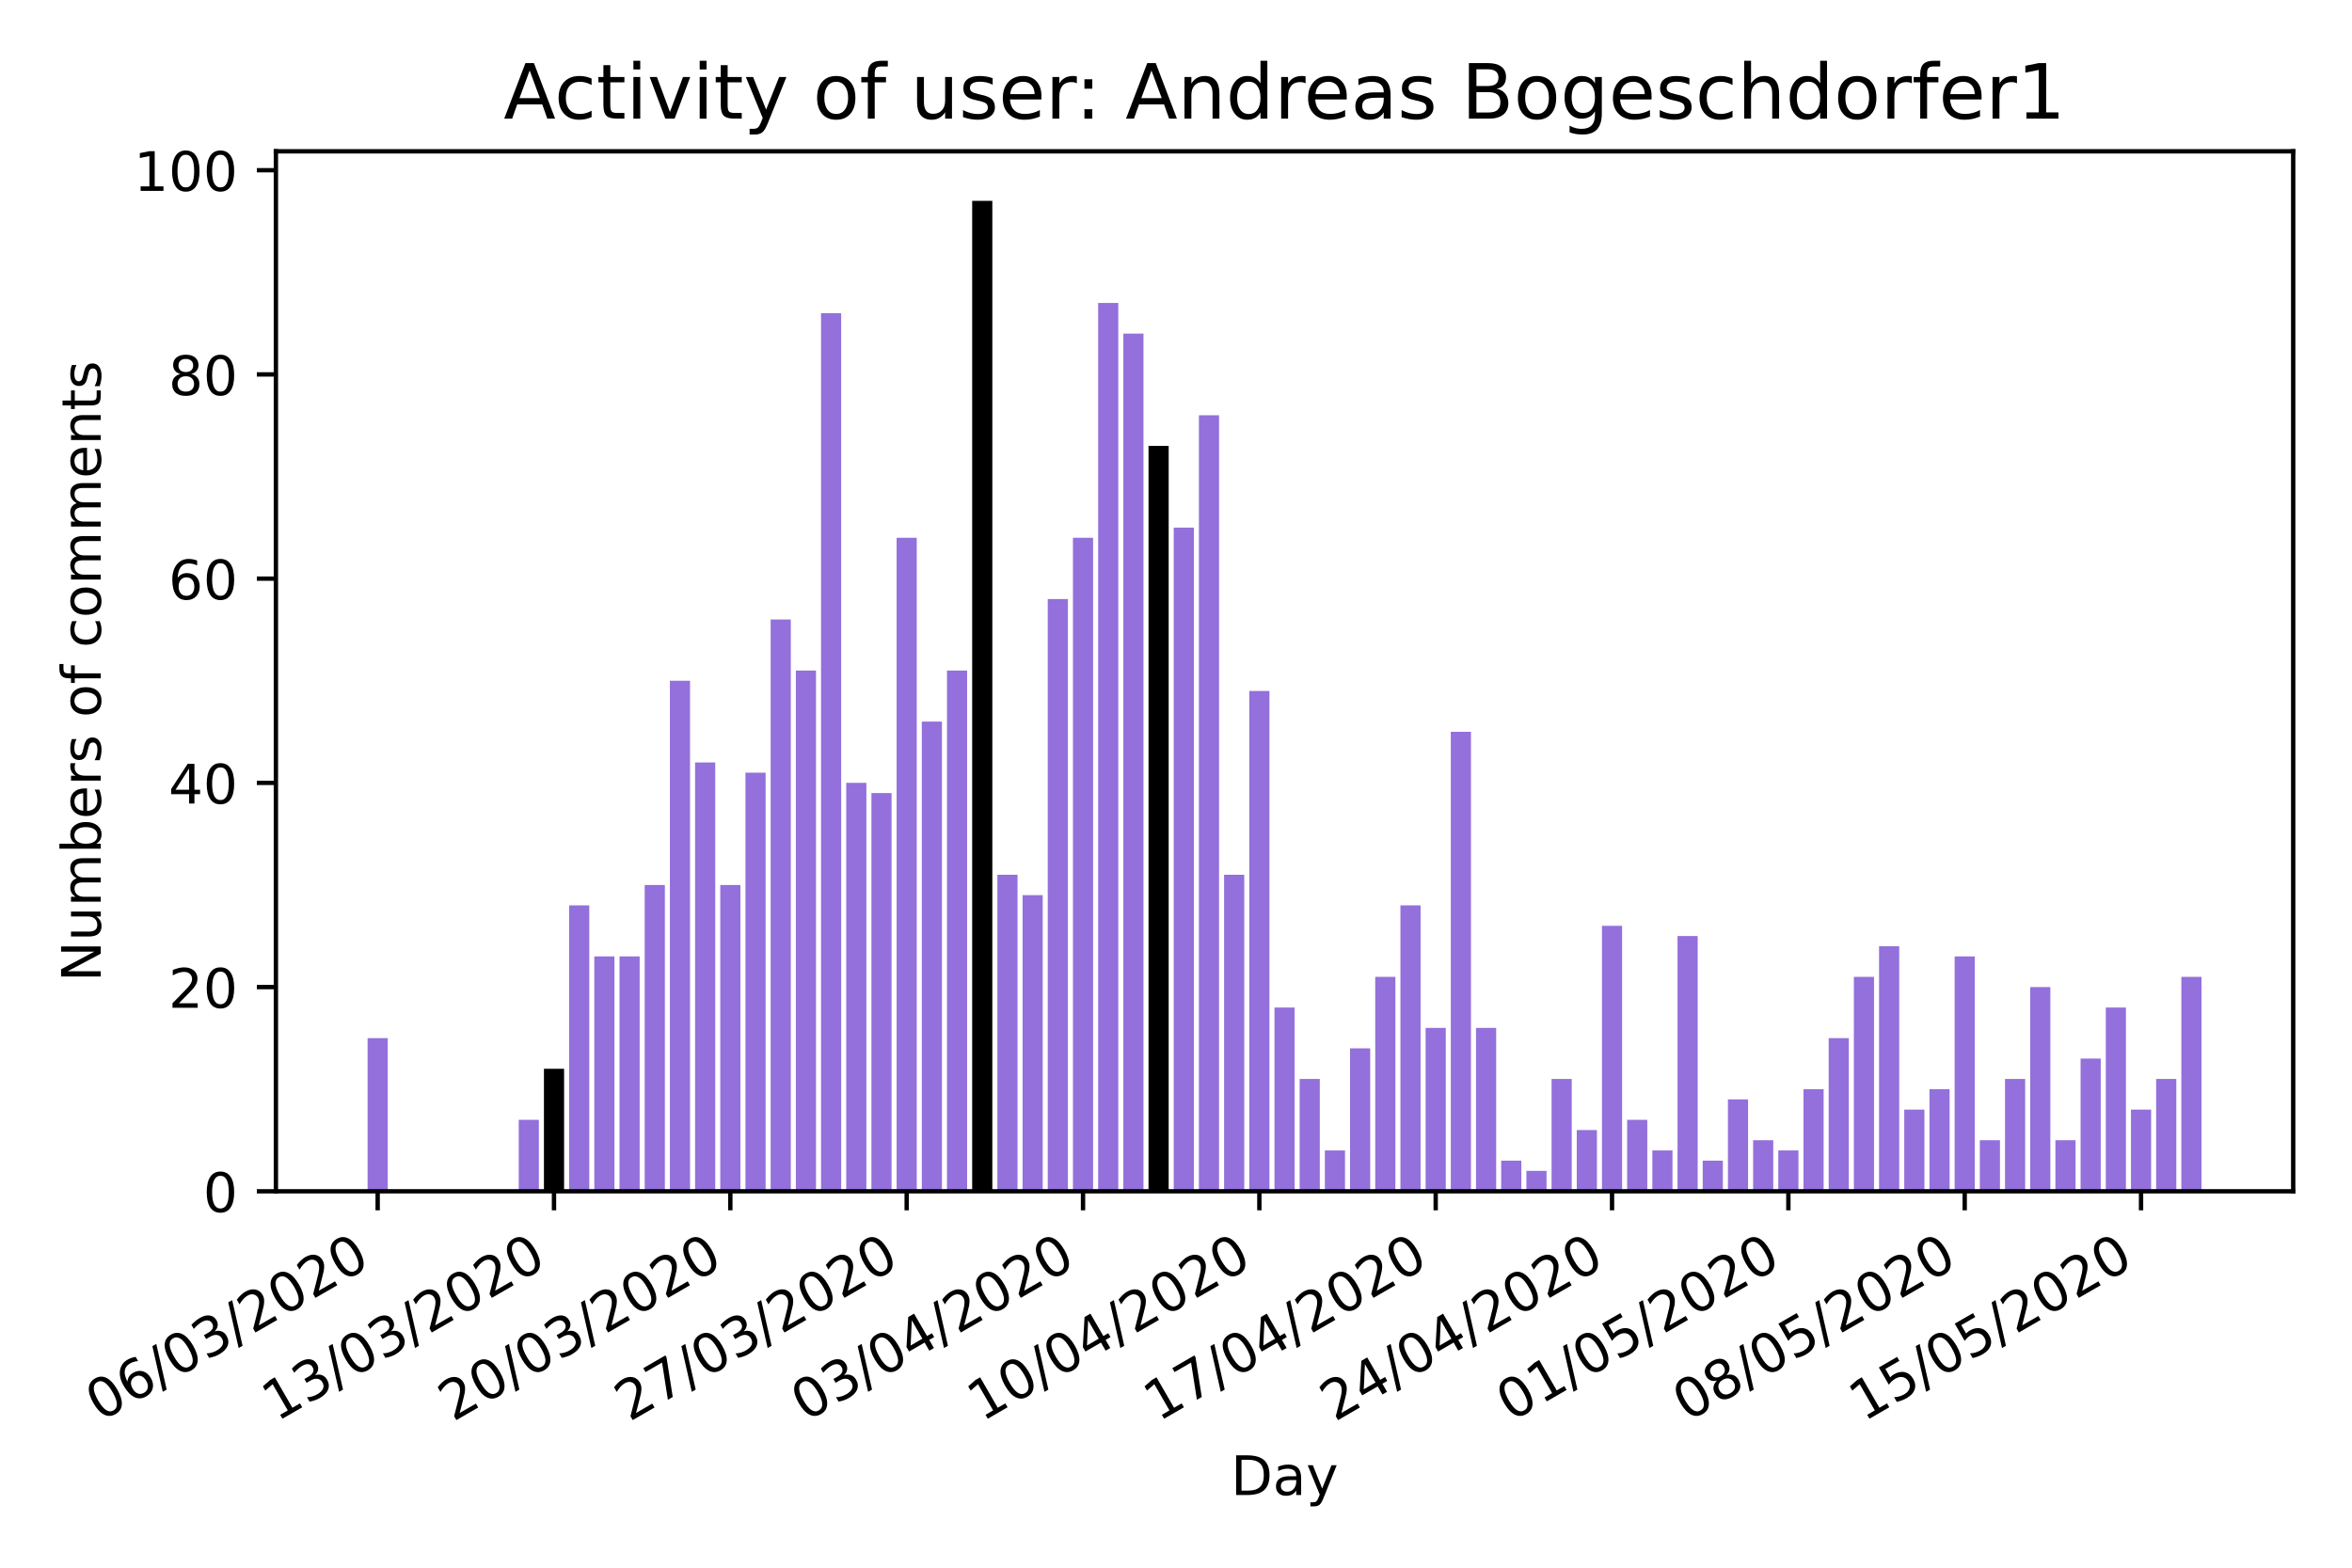 <?xml version="1.0" encoding="utf-8" standalone="no"?>
<!DOCTYPE svg PUBLIC "-//W3C//DTD SVG 1.1//EN"
  "http://www.w3.org/Graphics/SVG/1.1/DTD/svg11.dtd">
<!-- Created with matplotlib (https://matplotlib.org/) -->
<svg height="288pt" version="1.1" viewBox="0 0 432 288" width="432pt" xmlns="http://www.w3.org/2000/svg" xmlns:xlink="http://www.w3.org/1999/xlink">
 <defs>
  <style type="text/css">
*{stroke-linecap:butt;stroke-linejoin:round;}
  </style>
 </defs>
 <g id="figure_1">
  <g id="patch_1">
   <path d="M 0 288 
L 432 288 
L 432 0 
L 0 0 
z
" style="fill:#ffffff;"/>
  </g>
  <g id="axes_1">
   <g id="patch_2">
    <path d="M 50.675 218.852 
L 421.2 218.852 
L 421.2 27.8 
L 50.675 27.8 
z
" style="fill:#ffffff;"/>
   </g>
   <g id="patch_3">
    <path clip-path="url(#p4d036bbb08)" d="M 67.517 218.852 
L 71.219 218.852 
L 71.219 190.715 
L 67.517 190.715 
z
" style="fill:#9370db;"/>
   </g>
   <g id="patch_4">
    <path clip-path="url(#p4d036bbb08)" d="M 95.279 218.852 
L 98.98 218.852 
L 98.98 205.722 
L 95.279 205.722 
z
" style="fill:#9370db;"/>
   </g>
   <g id="patch_5">
    <path clip-path="url(#p4d036bbb08)" d="M 99.906 218.852 
L 103.607 218.852 
L 103.607 196.342 
L 99.906 196.342 
z
"/>
   </g>
   <g id="patch_6">
    <path clip-path="url(#p4d036bbb08)" d="M 104.533 218.852 
L 108.234 218.852 
L 108.234 166.329 
L 104.533 166.329 
z
" style="fill:#9370db;"/>
   </g>
   <g id="patch_7">
    <path clip-path="url(#p4d036bbb08)" d="M 109.159 218.852 
L 112.861 218.852 
L 112.861 175.708 
L 109.159 175.708 
z
" style="fill:#9370db;"/>
   </g>
   <g id="patch_8">
    <path clip-path="url(#p4d036bbb08)" d="M 113.786 218.852 
L 117.488 218.852 
L 117.488 175.708 
L 113.786 175.708 
z
" style="fill:#9370db;"/>
   </g>
   <g id="patch_9">
    <path clip-path="url(#p4d036bbb08)" d="M 118.413 218.852 
L 122.115 218.852 
L 122.115 162.578 
L 118.413 162.578 
z
" style="fill:#9370db;"/>
   </g>
   <g id="patch_10">
    <path clip-path="url(#p4d036bbb08)" d="M 123.04 218.852 
L 126.742 218.852 
L 126.742 125.061 
L 123.04 125.061 
z
" style="fill:#9370db;"/>
   </g>
   <g id="patch_11">
    <path clip-path="url(#p4d036bbb08)" d="M 127.667 218.852 
L 131.369 218.852 
L 131.369 140.068 
L 127.667 140.068 
z
" style="fill:#9370db;"/>
   </g>
   <g id="patch_12">
    <path clip-path="url(#p4d036bbb08)" d="M 132.294 218.852 
L 135.996 218.852 
L 135.996 162.578 
L 132.294 162.578 
z
" style="fill:#9370db;"/>
   </g>
   <g id="patch_13">
    <path clip-path="url(#p4d036bbb08)" d="M 136.921 218.852 
L 140.623 218.852 
L 140.623 141.944 
L 136.921 141.944 
z
" style="fill:#9370db;"/>
   </g>
   <g id="patch_14">
    <path clip-path="url(#p4d036bbb08)" d="M 141.548 218.852 
L 145.25 218.852 
L 145.25 113.806 
L 141.548 113.806 
z
" style="fill:#9370db;"/>
   </g>
   <g id="patch_15">
    <path clip-path="url(#p4d036bbb08)" d="M 146.175 218.852 
L 149.876 218.852 
L 149.876 123.185 
L 146.175 123.185 
z
" style="fill:#9370db;"/>
   </g>
   <g id="patch_16">
    <path clip-path="url(#p4d036bbb08)" d="M 150.802 218.852 
L 154.503 218.852 
L 154.503 57.532 
L 150.802 57.532 
z
" style="fill:#9370db;"/>
   </g>
   <g id="patch_17">
    <path clip-path="url(#p4d036bbb08)" d="M 155.429 218.852 
L 159.13 218.852 
L 159.13 143.819 
L 155.429 143.819 
z
" style="fill:#9370db;"/>
   </g>
   <g id="patch_18">
    <path clip-path="url(#p4d036bbb08)" d="M 160.056 218.852 
L 163.757 218.852 
L 163.757 145.695 
L 160.056 145.695 
z
" style="fill:#9370db;"/>
   </g>
   <g id="patch_19">
    <path clip-path="url(#p4d036bbb08)" d="M 164.683 218.852 
L 168.384 218.852 
L 168.384 98.8 
L 164.683 98.8 
z
" style="fill:#9370db;"/>
   </g>
   <g id="patch_20">
    <path clip-path="url(#p4d036bbb08)" d="M 169.31 218.852 
L 173.011 218.852 
L 173.011 132.565 
L 169.31 132.565 
z
" style="fill:#9370db;"/>
   </g>
   <g id="patch_21">
    <path clip-path="url(#p4d036bbb08)" d="M 173.937 218.852 
L 177.638 218.852 
L 177.638 123.185 
L 173.937 123.185 
z
" style="fill:#9370db;"/>
   </g>
   <g id="patch_22">
    <path clip-path="url(#p4d036bbb08)" d="M 178.563 218.852 
L 182.265 218.852 
L 182.265 36.898 
L 178.563 36.898 
z
"/>
   </g>
   <g id="patch_23">
    <path clip-path="url(#p4d036bbb08)" d="M 183.19 218.852 
L 186.892 218.852 
L 186.892 160.702 
L 183.19 160.702 
z
" style="fill:#9370db;"/>
   </g>
   <g id="patch_24">
    <path clip-path="url(#p4d036bbb08)" d="M 187.817 218.852 
L 191.519 218.852 
L 191.519 164.453 
L 187.817 164.453 
z
" style="fill:#9370db;"/>
   </g>
   <g id="patch_25">
    <path clip-path="url(#p4d036bbb08)" d="M 192.444 218.852 
L 196.146 218.852 
L 196.146 110.055 
L 192.444 110.055 
z
" style="fill:#9370db;"/>
   </g>
   <g id="patch_26">
    <path clip-path="url(#p4d036bbb08)" d="M 197.071 218.852 
L 200.773 218.852 
L 200.773 98.8 
L 197.071 98.8 
z
" style="fill:#9370db;"/>
   </g>
   <g id="patch_27">
    <path clip-path="url(#p4d036bbb08)" d="M 201.698 218.852 
L 205.4 218.852 
L 205.4 55.656 
L 201.698 55.656 
z
" style="fill:#9370db;"/>
   </g>
   <g id="patch_28">
    <path clip-path="url(#p4d036bbb08)" d="M 206.325 218.852 
L 210.027 218.852 
L 210.027 61.283 
L 206.325 61.283 
z
" style="fill:#9370db;"/>
   </g>
   <g id="patch_29">
    <path clip-path="url(#p4d036bbb08)" d="M 210.952 218.852 
L 214.654 218.852 
L 214.654 81.917 
L 210.952 81.917 
z
"/>
   </g>
   <g id="patch_30">
    <path clip-path="url(#p4d036bbb08)" d="M 215.579 218.852 
L 219.281 218.852 
L 219.281 96.924 
L 215.579 96.924 
z
" style="fill:#9370db;"/>
   </g>
   <g id="patch_31">
    <path clip-path="url(#p4d036bbb08)" d="M 220.206 218.852 
L 223.907 218.852 
L 223.907 76.29 
L 220.206 76.29 
z
" style="fill:#9370db;"/>
   </g>
   <g id="patch_32">
    <path clip-path="url(#p4d036bbb08)" d="M 224.833 218.852 
L 228.534 218.852 
L 228.534 160.702 
L 224.833 160.702 
z
" style="fill:#9370db;"/>
   </g>
   <g id="patch_33">
    <path clip-path="url(#p4d036bbb08)" d="M 229.46 218.852 
L 233.161 218.852 
L 233.161 126.937 
L 229.46 126.937 
z
" style="fill:#9370db;"/>
   </g>
   <g id="patch_34">
    <path clip-path="url(#p4d036bbb08)" d="M 234.087 218.852 
L 237.788 218.852 
L 237.788 185.087 
L 234.087 185.087 
z
" style="fill:#9370db;"/>
   </g>
   <g id="patch_35">
    <path clip-path="url(#p4d036bbb08)" d="M 238.714 218.852 
L 242.415 218.852 
L 242.415 198.218 
L 238.714 198.218 
z
" style="fill:#9370db;"/>
   </g>
   <g id="patch_36">
    <path clip-path="url(#p4d036bbb08)" d="M 243.341 218.852 
L 247.042 218.852 
L 247.042 211.349 
L 243.341 211.349 
z
" style="fill:#9370db;"/>
   </g>
   <g id="patch_37">
    <path clip-path="url(#p4d036bbb08)" d="M 247.968 218.852 
L 251.669 218.852 
L 251.669 192.591 
L 247.968 192.591 
z
" style="fill:#9370db;"/>
   </g>
   <g id="patch_38">
    <path clip-path="url(#p4d036bbb08)" d="M 252.594 218.852 
L 256.296 218.852 
L 256.296 179.46 
L 252.594 179.46 
z
" style="fill:#9370db;"/>
   </g>
   <g id="patch_39">
    <path clip-path="url(#p4d036bbb08)" d="M 257.221 218.852 
L 260.923 218.852 
L 260.923 166.329 
L 257.221 166.329 
z
" style="fill:#9370db;"/>
   </g>
   <g id="patch_40">
    <path clip-path="url(#p4d036bbb08)" d="M 261.848 218.852 
L 265.55 218.852 
L 265.55 188.839 
L 261.848 188.839 
z
" style="fill:#9370db;"/>
   </g>
   <g id="patch_41">
    <path clip-path="url(#p4d036bbb08)" d="M 266.475 218.852 
L 270.177 218.852 
L 270.177 134.44 
L 266.475 134.44 
z
" style="fill:#9370db;"/>
   </g>
   <g id="patch_42">
    <path clip-path="url(#p4d036bbb08)" d="M 271.102 218.852 
L 274.804 218.852 
L 274.804 188.839 
L 271.102 188.839 
z
" style="fill:#9370db;"/>
   </g>
   <g id="patch_43">
    <path clip-path="url(#p4d036bbb08)" d="M 275.729 218.852 
L 279.431 218.852 
L 279.431 213.225 
L 275.729 213.225 
z
" style="fill:#9370db;"/>
   </g>
   <g id="patch_44">
    <path clip-path="url(#p4d036bbb08)" d="M 280.356 218.852 
L 284.058 218.852 
L 284.058 215.101 
L 280.356 215.101 
z
" style="fill:#9370db;"/>
   </g>
   <g id="patch_45">
    <path clip-path="url(#p4d036bbb08)" d="M 284.983 218.852 
L 288.685 218.852 
L 288.685 198.218 
L 284.983 198.218 
z
" style="fill:#9370db;"/>
   </g>
   <g id="patch_46">
    <path clip-path="url(#p4d036bbb08)" d="M 289.61 218.852 
L 293.312 218.852 
L 293.312 207.597 
L 289.61 207.597 
z
" style="fill:#9370db;"/>
   </g>
   <g id="patch_47">
    <path clip-path="url(#p4d036bbb08)" d="M 294.237 218.852 
L 297.938 218.852 
L 297.938 170.081 
L 294.237 170.081 
z
" style="fill:#9370db;"/>
   </g>
   <g id="patch_48">
    <path clip-path="url(#p4d036bbb08)" d="M 298.864 218.852 
L 302.565 218.852 
L 302.565 205.722 
L 298.864 205.722 
z
" style="fill:#9370db;"/>
   </g>
   <g id="patch_49">
    <path clip-path="url(#p4d036bbb08)" d="M 303.491 218.852 
L 307.192 218.852 
L 307.192 211.349 
L 303.491 211.349 
z
" style="fill:#9370db;"/>
   </g>
   <g id="patch_50">
    <path clip-path="url(#p4d036bbb08)" d="M 308.118 218.852 
L 311.819 218.852 
L 311.819 171.957 
L 308.118 171.957 
z
" style="fill:#9370db;"/>
   </g>
   <g id="patch_51">
    <path clip-path="url(#p4d036bbb08)" d="M 312.745 218.852 
L 316.446 218.852 
L 316.446 213.225 
L 312.745 213.225 
z
" style="fill:#9370db;"/>
   </g>
   <g id="patch_52">
    <path clip-path="url(#p4d036bbb08)" d="M 317.372 218.852 
L 321.073 218.852 
L 321.073 201.97 
L 317.372 201.97 
z
" style="fill:#9370db;"/>
   </g>
   <g id="patch_53">
    <path clip-path="url(#p4d036bbb08)" d="M 321.999 218.852 
L 325.7 218.852 
L 325.7 209.473 
L 321.999 209.473 
z
" style="fill:#9370db;"/>
   </g>
   <g id="patch_54">
    <path clip-path="url(#p4d036bbb08)" d="M 326.625 218.852 
L 330.327 218.852 
L 330.327 211.349 
L 326.625 211.349 
z
" style="fill:#9370db;"/>
   </g>
   <g id="patch_55">
    <path clip-path="url(#p4d036bbb08)" d="M 331.252 218.852 
L 334.954 218.852 
L 334.954 200.094 
L 331.252 200.094 
z
" style="fill:#9370db;"/>
   </g>
   <g id="patch_56">
    <path clip-path="url(#p4d036bbb08)" d="M 335.879 218.852 
L 339.581 218.852 
L 339.581 190.715 
L 335.879 190.715 
z
" style="fill:#9370db;"/>
   </g>
   <g id="patch_57">
    <path clip-path="url(#p4d036bbb08)" d="M 340.506 218.852 
L 344.208 218.852 
L 344.208 179.46 
L 340.506 179.46 
z
" style="fill:#9370db;"/>
   </g>
   <g id="patch_58">
    <path clip-path="url(#p4d036bbb08)" d="M 345.133 218.852 
L 348.835 218.852 
L 348.835 173.833 
L 345.133 173.833 
z
" style="fill:#9370db;"/>
   </g>
   <g id="patch_59">
    <path clip-path="url(#p4d036bbb08)" d="M 349.76 218.852 
L 353.462 218.852 
L 353.462 203.846 
L 349.76 203.846 
z
" style="fill:#9370db;"/>
   </g>
   <g id="patch_60">
    <path clip-path="url(#p4d036bbb08)" d="M 354.387 218.852 
L 358.089 218.852 
L 358.089 200.094 
L 354.387 200.094 
z
" style="fill:#9370db;"/>
   </g>
   <g id="patch_61">
    <path clip-path="url(#p4d036bbb08)" d="M 359.014 218.852 
L 362.716 218.852 
L 362.716 175.708 
L 359.014 175.708 
z
" style="fill:#9370db;"/>
   </g>
   <g id="patch_62">
    <path clip-path="url(#p4d036bbb08)" d="M 363.641 218.852 
L 367.342 218.852 
L 367.342 209.473 
L 363.641 209.473 
z
" style="fill:#9370db;"/>
   </g>
   <g id="patch_63">
    <path clip-path="url(#p4d036bbb08)" d="M 368.268 218.852 
L 371.969 218.852 
L 371.969 198.218 
L 368.268 198.218 
z
" style="fill:#9370db;"/>
   </g>
   <g id="patch_64">
    <path clip-path="url(#p4d036bbb08)" d="M 372.895 218.852 
L 376.596 218.852 
L 376.596 181.336 
L 372.895 181.336 
z
" style="fill:#9370db;"/>
   </g>
   <g id="patch_65">
    <path clip-path="url(#p4d036bbb08)" d="M 377.522 218.852 
L 381.223 218.852 
L 381.223 209.473 
L 377.522 209.473 
z
" style="fill:#9370db;"/>
   </g>
   <g id="patch_66">
    <path clip-path="url(#p4d036bbb08)" d="M 382.149 218.852 
L 385.85 218.852 
L 385.85 194.467 
L 382.149 194.467 
z
" style="fill:#9370db;"/>
   </g>
   <g id="patch_67">
    <path clip-path="url(#p4d036bbb08)" d="M 386.776 218.852 
L 390.477 218.852 
L 390.477 185.087 
L 386.776 185.087 
z
" style="fill:#9370db;"/>
   </g>
   <g id="patch_68">
    <path clip-path="url(#p4d036bbb08)" d="M 391.403 218.852 
L 395.104 218.852 
L 395.104 203.846 
L 391.403 203.846 
z
" style="fill:#9370db;"/>
   </g>
   <g id="patch_69">
    <path clip-path="url(#p4d036bbb08)" d="M 396.029 218.852 
L 399.731 218.852 
L 399.731 198.218 
L 396.029 198.218 
z
" style="fill:#9370db;"/>
   </g>
   <g id="patch_70">
    <path clip-path="url(#p4d036bbb08)" d="M 400.656 218.852 
L 404.358 218.852 
L 404.358 179.46 
L 400.656 179.46 
z
" style="fill:#9370db;"/>
   </g>
   <g id="matplotlib.axis_1">
    <g id="xtick_1">
     <g id="line2d_1">
      <defs>
       <path d="M 0 0 
L 0 3.5 
" id="m4021600e31" style="stroke:#000000;stroke-width:0.8;"/>
      </defs>
      <g>
       <use style="stroke:#000000;stroke-width:0.8;" x="69.368" xlink:href="#m4021600e31" y="218.852"/>
      </g>
     </g>
     <g id="text_1">
      <!-- 06/03/2020 -->
      <defs>
       <path d="M 31.781 66.406 
Q 24.172 66.406 20.328 58.906 
Q 16.5 51.422 16.5 36.375 
Q 16.5 21.391 20.328 13.891 
Q 24.172 6.391 31.781 6.391 
Q 39.453 6.391 43.281 13.891 
Q 47.125 21.391 47.125 36.375 
Q 47.125 51.422 43.281 58.906 
Q 39.453 66.406 31.781 66.406 
z
M 31.781 74.219 
Q 44.047 74.219 50.516 64.516 
Q 56.984 54.828 56.984 36.375 
Q 56.984 17.969 50.516 8.266 
Q 44.047 -1.422 31.781 -1.422 
Q 19.531 -1.422 13.062 8.266 
Q 6.594 17.969 6.594 36.375 
Q 6.594 54.828 13.062 64.516 
Q 19.531 74.219 31.781 74.219 
z
" id="DejaVuSans-48"/>
       <path d="M 33.016 40.375 
Q 26.375 40.375 22.484 35.828 
Q 18.609 31.297 18.609 23.391 
Q 18.609 15.531 22.484 10.953 
Q 26.375 6.391 33.016 6.391 
Q 39.656 6.391 43.531 10.953 
Q 47.406 15.531 47.406 23.391 
Q 47.406 31.297 43.531 35.828 
Q 39.656 40.375 33.016 40.375 
z
M 52.594 71.297 
L 52.594 62.312 
Q 48.875 64.062 45.094 64.984 
Q 41.312 65.922 37.594 65.922 
Q 27.828 65.922 22.672 59.328 
Q 17.531 52.734 16.797 39.406 
Q 19.672 43.656 24.016 45.922 
Q 28.375 48.188 33.594 48.188 
Q 44.578 48.188 50.953 41.516 
Q 57.328 34.859 57.328 23.391 
Q 57.328 12.156 50.688 5.359 
Q 44.047 -1.422 33.016 -1.422 
Q 20.359 -1.422 13.672 8.266 
Q 6.984 17.969 6.984 36.375 
Q 6.984 53.656 15.188 63.938 
Q 23.391 74.219 37.203 74.219 
Q 40.922 74.219 44.703 73.484 
Q 48.484 72.75 52.594 71.297 
z
" id="DejaVuSans-54"/>
       <path d="M 25.391 72.906 
L 33.688 72.906 
L 8.297 -9.281 
L 0 -9.281 
z
" id="DejaVuSans-47"/>
       <path d="M 40.578 39.312 
Q 47.656 37.797 51.625 33 
Q 55.609 28.219 55.609 21.188 
Q 55.609 10.406 48.188 4.484 
Q 40.766 -1.422 27.094 -1.422 
Q 22.516 -1.422 17.656 -0.516 
Q 12.797 0.391 7.625 2.203 
L 7.625 11.719 
Q 11.719 9.328 16.594 8.109 
Q 21.484 6.891 26.812 6.891 
Q 36.078 6.891 40.938 10.547 
Q 45.797 14.203 45.797 21.188 
Q 45.797 27.641 41.281 31.266 
Q 36.766 34.906 28.719 34.906 
L 20.219 34.906 
L 20.219 43.016 
L 29.109 43.016 
Q 36.375 43.016 40.234 45.922 
Q 44.094 48.828 44.094 54.297 
Q 44.094 59.906 40.109 62.906 
Q 36.141 65.922 28.719 65.922 
Q 24.656 65.922 20.016 65.031 
Q 15.375 64.156 9.812 62.312 
L 9.812 71.094 
Q 15.438 72.656 20.344 73.438 
Q 25.25 74.219 29.594 74.219 
Q 40.828 74.219 47.359 69.109 
Q 53.906 64.016 53.906 55.328 
Q 53.906 49.266 50.438 45.094 
Q 46.969 40.922 40.578 39.312 
z
" id="DejaVuSans-51"/>
       <path d="M 19.188 8.297 
L 53.609 8.297 
L 53.609 0 
L 7.328 0 
L 7.328 8.297 
Q 12.938 14.109 22.625 23.891 
Q 32.328 33.688 34.812 36.531 
Q 39.547 41.844 41.422 45.531 
Q 43.312 49.219 43.312 52.781 
Q 43.312 58.594 39.234 62.25 
Q 35.156 65.922 28.609 65.922 
Q 23.969 65.922 18.812 64.312 
Q 13.672 62.703 7.812 59.422 
L 7.812 69.391 
Q 13.766 71.781 18.938 73 
Q 24.125 74.219 28.422 74.219 
Q 39.75 74.219 46.484 68.547 
Q 53.219 62.891 53.219 53.422 
Q 53.219 48.922 51.531 44.891 
Q 49.859 40.875 45.406 35.406 
Q 44.188 33.984 37.641 27.219 
Q 31.109 20.453 19.188 8.297 
z
" id="DejaVuSans-50"/>
      </defs>
      <g transform="translate(18.412 261.251)rotate(-30)scale(0.1 -0.1)">
       <use xlink:href="#DejaVuSans-48"/>
       <use x="63.623" xlink:href="#DejaVuSans-54"/>
       <use x="127.246" xlink:href="#DejaVuSans-47"/>
       <use x="160.938" xlink:href="#DejaVuSans-48"/>
       <use x="224.561" xlink:href="#DejaVuSans-51"/>
       <use x="288.184" xlink:href="#DejaVuSans-47"/>
       <use x="321.875" xlink:href="#DejaVuSans-50"/>
       <use x="385.498" xlink:href="#DejaVuSans-48"/>
       <use x="449.121" xlink:href="#DejaVuSans-50"/>
       <use x="512.744" xlink:href="#DejaVuSans-48"/>
      </g>
     </g>
    </g>
    <g id="xtick_2">
     <g id="line2d_2">
      <g>
       <use style="stroke:#000000;stroke-width:0.8;" x="101.756" xlink:href="#m4021600e31" y="218.852"/>
      </g>
     </g>
     <g id="text_2">
      <!-- 13/03/2020 -->
      <defs>
       <path d="M 12.406 8.297 
L 28.516 8.297 
L 28.516 63.922 
L 10.984 60.406 
L 10.984 69.391 
L 28.422 72.906 
L 38.281 72.906 
L 38.281 8.297 
L 54.391 8.297 
L 54.391 0 
L 12.406 0 
z
" id="DejaVuSans-49"/>
      </defs>
      <g transform="translate(50.801 261.251)rotate(-30)scale(0.1 -0.1)">
       <use xlink:href="#DejaVuSans-49"/>
       <use x="63.623" xlink:href="#DejaVuSans-51"/>
       <use x="127.246" xlink:href="#DejaVuSans-47"/>
       <use x="160.938" xlink:href="#DejaVuSans-48"/>
       <use x="224.561" xlink:href="#DejaVuSans-51"/>
       <use x="288.184" xlink:href="#DejaVuSans-47"/>
       <use x="321.875" xlink:href="#DejaVuSans-50"/>
       <use x="385.498" xlink:href="#DejaVuSans-48"/>
       <use x="449.121" xlink:href="#DejaVuSans-50"/>
       <use x="512.744" xlink:href="#DejaVuSans-48"/>
      </g>
     </g>
    </g>
    <g id="xtick_3">
     <g id="line2d_3">
      <g>
       <use style="stroke:#000000;stroke-width:0.8;" x="134.145" xlink:href="#m4021600e31" y="218.852"/>
      </g>
     </g>
     <g id="text_3">
      <!-- 20/03/2020 -->
      <g transform="translate(83.19 261.251)rotate(-30)scale(0.1 -0.1)">
       <use xlink:href="#DejaVuSans-50"/>
       <use x="63.623" xlink:href="#DejaVuSans-48"/>
       <use x="127.246" xlink:href="#DejaVuSans-47"/>
       <use x="160.938" xlink:href="#DejaVuSans-48"/>
       <use x="224.561" xlink:href="#DejaVuSans-51"/>
       <use x="288.184" xlink:href="#DejaVuSans-47"/>
       <use x="321.875" xlink:href="#DejaVuSans-50"/>
       <use x="385.498" xlink:href="#DejaVuSans-48"/>
       <use x="449.121" xlink:href="#DejaVuSans-50"/>
       <use x="512.744" xlink:href="#DejaVuSans-48"/>
      </g>
     </g>
    </g>
    <g id="xtick_4">
     <g id="line2d_4">
      <g>
       <use style="stroke:#000000;stroke-width:0.8;" x="166.533" xlink:href="#m4021600e31" y="218.852"/>
      </g>
     </g>
     <g id="text_4">
      <!-- 27/03/2020 -->
      <defs>
       <path d="M 8.203 72.906 
L 55.078 72.906 
L 55.078 68.703 
L 28.609 0 
L 18.312 0 
L 43.219 64.594 
L 8.203 64.594 
z
" id="DejaVuSans-55"/>
      </defs>
      <g transform="translate(115.578 261.251)rotate(-30)scale(0.1 -0.1)">
       <use xlink:href="#DejaVuSans-50"/>
       <use x="63.623" xlink:href="#DejaVuSans-55"/>
       <use x="127.246" xlink:href="#DejaVuSans-47"/>
       <use x="160.938" xlink:href="#DejaVuSans-48"/>
       <use x="224.561" xlink:href="#DejaVuSans-51"/>
       <use x="288.184" xlink:href="#DejaVuSans-47"/>
       <use x="321.875" xlink:href="#DejaVuSans-50"/>
       <use x="385.498" xlink:href="#DejaVuSans-48"/>
       <use x="449.121" xlink:href="#DejaVuSans-50"/>
       <use x="512.744" xlink:href="#DejaVuSans-48"/>
      </g>
     </g>
    </g>
    <g id="xtick_5">
     <g id="line2d_5">
      <g>
       <use style="stroke:#000000;stroke-width:0.8;" x="198.922" xlink:href="#m4021600e31" y="218.852"/>
      </g>
     </g>
     <g id="text_5">
      <!-- 03/04/2020 -->
      <defs>
       <path d="M 37.797 64.312 
L 12.891 25.391 
L 37.797 25.391 
z
M 35.203 72.906 
L 47.609 72.906 
L 47.609 25.391 
L 58.016 25.391 
L 58.016 17.188 
L 47.609 17.188 
L 47.609 0 
L 37.797 0 
L 37.797 17.188 
L 4.891 17.188 
L 4.891 26.703 
z
" id="DejaVuSans-52"/>
      </defs>
      <g transform="translate(147.967 261.251)rotate(-30)scale(0.1 -0.1)">
       <use xlink:href="#DejaVuSans-48"/>
       <use x="63.623" xlink:href="#DejaVuSans-51"/>
       <use x="127.246" xlink:href="#DejaVuSans-47"/>
       <use x="160.938" xlink:href="#DejaVuSans-48"/>
       <use x="224.561" xlink:href="#DejaVuSans-52"/>
       <use x="288.184" xlink:href="#DejaVuSans-47"/>
       <use x="321.875" xlink:href="#DejaVuSans-50"/>
       <use x="385.498" xlink:href="#DejaVuSans-48"/>
       <use x="449.121" xlink:href="#DejaVuSans-50"/>
       <use x="512.744" xlink:href="#DejaVuSans-48"/>
      </g>
     </g>
    </g>
    <g id="xtick_6">
     <g id="line2d_6">
      <g>
       <use style="stroke:#000000;stroke-width:0.8;" x="231.311" xlink:href="#m4021600e31" y="218.852"/>
      </g>
     </g>
     <g id="text_6">
      <!-- 10/04/2020 -->
      <g transform="translate(180.355 261.251)rotate(-30)scale(0.1 -0.1)">
       <use xlink:href="#DejaVuSans-49"/>
       <use x="63.623" xlink:href="#DejaVuSans-48"/>
       <use x="127.246" xlink:href="#DejaVuSans-47"/>
       <use x="160.938" xlink:href="#DejaVuSans-48"/>
       <use x="224.561" xlink:href="#DejaVuSans-52"/>
       <use x="288.184" xlink:href="#DejaVuSans-47"/>
       <use x="321.875" xlink:href="#DejaVuSans-50"/>
       <use x="385.498" xlink:href="#DejaVuSans-48"/>
       <use x="449.121" xlink:href="#DejaVuSans-50"/>
       <use x="512.744" xlink:href="#DejaVuSans-48"/>
      </g>
     </g>
    </g>
    <g id="xtick_7">
     <g id="line2d_7">
      <g>
       <use style="stroke:#000000;stroke-width:0.8;" x="263.699" xlink:href="#m4021600e31" y="218.852"/>
      </g>
     </g>
     <g id="text_7">
      <!-- 17/04/2020 -->
      <g transform="translate(212.744 261.251)rotate(-30)scale(0.1 -0.1)">
       <use xlink:href="#DejaVuSans-49"/>
       <use x="63.623" xlink:href="#DejaVuSans-55"/>
       <use x="127.246" xlink:href="#DejaVuSans-47"/>
       <use x="160.938" xlink:href="#DejaVuSans-48"/>
       <use x="224.561" xlink:href="#DejaVuSans-52"/>
       <use x="288.184" xlink:href="#DejaVuSans-47"/>
       <use x="321.875" xlink:href="#DejaVuSans-50"/>
       <use x="385.498" xlink:href="#DejaVuSans-48"/>
       <use x="449.121" xlink:href="#DejaVuSans-50"/>
       <use x="512.744" xlink:href="#DejaVuSans-48"/>
      </g>
     </g>
    </g>
    <g id="xtick_8">
     <g id="line2d_8">
      <g>
       <use style="stroke:#000000;stroke-width:0.8;" x="296.088" xlink:href="#m4021600e31" y="218.852"/>
      </g>
     </g>
     <g id="text_8">
      <!-- 24/04/2020 -->
      <g transform="translate(245.132 261.251)rotate(-30)scale(0.1 -0.1)">
       <use xlink:href="#DejaVuSans-50"/>
       <use x="63.623" xlink:href="#DejaVuSans-52"/>
       <use x="127.246" xlink:href="#DejaVuSans-47"/>
       <use x="160.938" xlink:href="#DejaVuSans-48"/>
       <use x="224.561" xlink:href="#DejaVuSans-52"/>
       <use x="288.184" xlink:href="#DejaVuSans-47"/>
       <use x="321.875" xlink:href="#DejaVuSans-50"/>
       <use x="385.498" xlink:href="#DejaVuSans-48"/>
       <use x="449.121" xlink:href="#DejaVuSans-50"/>
       <use x="512.744" xlink:href="#DejaVuSans-48"/>
      </g>
     </g>
    </g>
    <g id="xtick_9">
     <g id="line2d_9">
      <g>
       <use style="stroke:#000000;stroke-width:0.8;" x="328.476" xlink:href="#m4021600e31" y="218.852"/>
      </g>
     </g>
     <g id="text_9">
      <!-- 01/05/2020 -->
      <defs>
       <path d="M 10.797 72.906 
L 49.516 72.906 
L 49.516 64.594 
L 19.828 64.594 
L 19.828 46.734 
Q 21.969 47.469 24.109 47.828 
Q 26.266 48.188 28.422 48.188 
Q 40.625 48.188 47.75 41.5 
Q 54.891 34.812 54.891 23.391 
Q 54.891 11.625 47.562 5.094 
Q 40.234 -1.422 26.906 -1.422 
Q 22.312 -1.422 17.547 -0.641 
Q 12.797 0.141 7.719 1.703 
L 7.719 11.625 
Q 12.109 9.234 16.797 8.062 
Q 21.484 6.891 26.703 6.891 
Q 35.156 6.891 40.078 11.328 
Q 45.016 15.766 45.016 23.391 
Q 45.016 31 40.078 35.438 
Q 35.156 39.891 26.703 39.891 
Q 22.75 39.891 18.812 39.016 
Q 14.891 38.141 10.797 36.281 
z
" id="DejaVuSans-53"/>
      </defs>
      <g transform="translate(277.521 261.251)rotate(-30)scale(0.1 -0.1)">
       <use xlink:href="#DejaVuSans-48"/>
       <use x="63.623" xlink:href="#DejaVuSans-49"/>
       <use x="127.246" xlink:href="#DejaVuSans-47"/>
       <use x="160.938" xlink:href="#DejaVuSans-48"/>
       <use x="224.561" xlink:href="#DejaVuSans-53"/>
       <use x="288.184" xlink:href="#DejaVuSans-47"/>
       <use x="321.875" xlink:href="#DejaVuSans-50"/>
       <use x="385.498" xlink:href="#DejaVuSans-48"/>
       <use x="449.121" xlink:href="#DejaVuSans-50"/>
       <use x="512.744" xlink:href="#DejaVuSans-48"/>
      </g>
     </g>
    </g>
    <g id="xtick_10">
     <g id="line2d_10">
      <g>
       <use style="stroke:#000000;stroke-width:0.8;" x="360.865" xlink:href="#m4021600e31" y="218.852"/>
      </g>
     </g>
     <g id="text_10">
      <!-- 08/05/2020 -->
      <defs>
       <path d="M 31.781 34.625 
Q 24.75 34.625 20.719 30.859 
Q 16.703 27.094 16.703 20.516 
Q 16.703 13.922 20.719 10.156 
Q 24.75 6.391 31.781 6.391 
Q 38.812 6.391 42.859 10.172 
Q 46.922 13.969 46.922 20.516 
Q 46.922 27.094 42.891 30.859 
Q 38.875 34.625 31.781 34.625 
z
M 21.922 38.812 
Q 15.578 40.375 12.031 44.719 
Q 8.5 49.078 8.5 55.328 
Q 8.5 64.062 14.719 69.141 
Q 20.953 74.219 31.781 74.219 
Q 42.672 74.219 48.875 69.141 
Q 55.078 64.062 55.078 55.328 
Q 55.078 49.078 51.531 44.719 
Q 48 40.375 41.703 38.812 
Q 48.828 37.156 52.797 32.312 
Q 56.781 27.484 56.781 20.516 
Q 56.781 9.906 50.312 4.234 
Q 43.844 -1.422 31.781 -1.422 
Q 19.734 -1.422 13.25 4.234 
Q 6.781 9.906 6.781 20.516 
Q 6.781 27.484 10.781 32.312 
Q 14.797 37.156 21.922 38.812 
z
M 18.312 54.391 
Q 18.312 48.734 21.844 45.562 
Q 25.391 42.391 31.781 42.391 
Q 38.141 42.391 41.719 45.562 
Q 45.312 48.734 45.312 54.391 
Q 45.312 60.062 41.719 63.234 
Q 38.141 66.406 31.781 66.406 
Q 25.391 66.406 21.844 63.234 
Q 18.312 60.062 18.312 54.391 
z
" id="DejaVuSans-56"/>
      </defs>
      <g transform="translate(309.909 261.251)rotate(-30)scale(0.1 -0.1)">
       <use xlink:href="#DejaVuSans-48"/>
       <use x="63.623" xlink:href="#DejaVuSans-56"/>
       <use x="127.246" xlink:href="#DejaVuSans-47"/>
       <use x="160.938" xlink:href="#DejaVuSans-48"/>
       <use x="224.561" xlink:href="#DejaVuSans-53"/>
       <use x="288.184" xlink:href="#DejaVuSans-47"/>
       <use x="321.875" xlink:href="#DejaVuSans-50"/>
       <use x="385.498" xlink:href="#DejaVuSans-48"/>
       <use x="449.121" xlink:href="#DejaVuSans-50"/>
       <use x="512.744" xlink:href="#DejaVuSans-48"/>
      </g>
     </g>
    </g>
    <g id="xtick_11">
     <g id="line2d_11">
      <g>
       <use style="stroke:#000000;stroke-width:0.8;" x="393.253" xlink:href="#m4021600e31" y="218.852"/>
      </g>
     </g>
     <g id="text_11">
      <!-- 15/05/2020 -->
      <g transform="translate(342.298 261.251)rotate(-30)scale(0.1 -0.1)">
       <use xlink:href="#DejaVuSans-49"/>
       <use x="63.623" xlink:href="#DejaVuSans-53"/>
       <use x="127.246" xlink:href="#DejaVuSans-47"/>
       <use x="160.938" xlink:href="#DejaVuSans-48"/>
       <use x="224.561" xlink:href="#DejaVuSans-53"/>
       <use x="288.184" xlink:href="#DejaVuSans-47"/>
       <use x="321.875" xlink:href="#DejaVuSans-50"/>
       <use x="385.498" xlink:href="#DejaVuSans-48"/>
       <use x="449.121" xlink:href="#DejaVuSans-50"/>
       <use x="512.744" xlink:href="#DejaVuSans-48"/>
      </g>
     </g>
    </g>
    <g id="text_12">
     <!-- Day -->
     <defs>
      <path d="M 19.672 64.797 
L 19.672 8.109 
L 31.594 8.109 
Q 46.688 8.109 53.688 14.938 
Q 60.688 21.781 60.688 36.531 
Q 60.688 51.172 53.688 57.984 
Q 46.688 64.797 31.594 64.797 
z
M 9.812 72.906 
L 30.078 72.906 
Q 51.266 72.906 61.172 64.094 
Q 71.094 55.281 71.094 36.531 
Q 71.094 17.672 61.125 8.828 
Q 51.172 0 30.078 0 
L 9.812 0 
z
" id="DejaVuSans-68"/>
      <path d="M 34.281 27.484 
Q 23.391 27.484 19.188 25 
Q 14.984 22.516 14.984 16.5 
Q 14.984 11.719 18.141 8.906 
Q 21.297 6.109 26.703 6.109 
Q 34.188 6.109 38.703 11.406 
Q 43.219 16.703 43.219 25.484 
L 43.219 27.484 
z
M 52.203 31.203 
L 52.203 0 
L 43.219 0 
L 43.219 8.297 
Q 40.141 3.328 35.547 0.953 
Q 30.953 -1.422 24.312 -1.422 
Q 15.922 -1.422 10.953 3.297 
Q 6 8.016 6 15.922 
Q 6 25.141 12.172 29.828 
Q 18.359 34.516 30.609 34.516 
L 43.219 34.516 
L 43.219 35.406 
Q 43.219 41.609 39.141 45 
Q 35.062 48.391 27.688 48.391 
Q 23 48.391 18.547 47.266 
Q 14.109 46.141 10.016 43.891 
L 10.016 52.203 
Q 14.938 54.109 19.578 55.047 
Q 24.219 56 28.609 56 
Q 40.484 56 46.344 49.844 
Q 52.203 43.703 52.203 31.203 
z
" id="DejaVuSans-97"/>
      <path d="M 32.172 -5.078 
Q 28.375 -14.844 24.75 -17.812 
Q 21.141 -20.797 15.094 -20.797 
L 7.906 -20.797 
L 7.906 -13.281 
L 13.188 -13.281 
Q 16.891 -13.281 18.938 -11.516 
Q 21 -9.766 23.484 -3.219 
L 25.094 0.875 
L 2.984 54.688 
L 12.5 54.688 
L 29.594 11.922 
L 46.688 54.688 
L 56.203 54.688 
z
" id="DejaVuSans-121"/>
     </defs>
     <g transform="translate(226.064 274.651)scale(0.1 -0.1)">
      <use xlink:href="#DejaVuSans-68"/>
      <use x="77.002" xlink:href="#DejaVuSans-97"/>
      <use x="138.281" xlink:href="#DejaVuSans-121"/>
     </g>
    </g>
   </g>
   <g id="matplotlib.axis_2">
    <g id="ytick_1">
     <g id="line2d_12">
      <defs>
       <path d="M 0 0 
L -3.5 0 
" id="m8af66a9203" style="stroke:#000000;stroke-width:0.8;"/>
      </defs>
      <g>
       <use style="stroke:#000000;stroke-width:0.8;" x="50.675" xlink:href="#m8af66a9203" y="218.852"/>
      </g>
     </g>
     <g id="text_13">
      <!-- 0 -->
      <g transform="translate(37.312 222.651)scale(0.1 -0.1)">
       <use xlink:href="#DejaVuSans-48"/>
      </g>
     </g>
    </g>
    <g id="ytick_2">
     <g id="line2d_13">
      <g>
       <use style="stroke:#000000;stroke-width:0.8;" x="50.675" xlink:href="#m8af66a9203" y="181.336"/>
      </g>
     </g>
     <g id="text_14">
      <!-- 20 -->
      <g transform="translate(30.95 185.135)scale(0.1 -0.1)">
       <use xlink:href="#DejaVuSans-50"/>
       <use x="63.623" xlink:href="#DejaVuSans-48"/>
      </g>
     </g>
    </g>
    <g id="ytick_3">
     <g id="line2d_14">
      <g>
       <use style="stroke:#000000;stroke-width:0.8;" x="50.675" xlink:href="#m8af66a9203" y="143.819"/>
      </g>
     </g>
     <g id="text_15">
      <!-- 40 -->
      <g transform="translate(30.95 147.619)scale(0.1 -0.1)">
       <use xlink:href="#DejaVuSans-52"/>
       <use x="63.623" xlink:href="#DejaVuSans-48"/>
      </g>
     </g>
    </g>
    <g id="ytick_4">
     <g id="line2d_15">
      <g>
       <use style="stroke:#000000;stroke-width:0.8;" x="50.675" xlink:href="#m8af66a9203" y="106.303"/>
      </g>
     </g>
     <g id="text_16">
      <!-- 60 -->
      <g transform="translate(30.95 110.102)scale(0.1 -0.1)">
       <use xlink:href="#DejaVuSans-54"/>
       <use x="63.623" xlink:href="#DejaVuSans-48"/>
      </g>
     </g>
    </g>
    <g id="ytick_5">
     <g id="line2d_16">
      <g>
       <use style="stroke:#000000;stroke-width:0.8;" x="50.675" xlink:href="#m8af66a9203" y="68.787"/>
      </g>
     </g>
     <g id="text_17">
      <!-- 80 -->
      <g transform="translate(30.95 72.586)scale(0.1 -0.1)">
       <use xlink:href="#DejaVuSans-56"/>
       <use x="63.623" xlink:href="#DejaVuSans-48"/>
      </g>
     </g>
    </g>
    <g id="ytick_6">
     <g id="line2d_17">
      <g>
       <use style="stroke:#000000;stroke-width:0.8;" x="50.675" xlink:href="#m8af66a9203" y="31.27"/>
      </g>
     </g>
     <g id="text_18">
      <!-- 100 -->
      <g transform="translate(24.587 35.069)scale(0.1 -0.1)">
       <use xlink:href="#DejaVuSans-49"/>
       <use x="63.623" xlink:href="#DejaVuSans-48"/>
       <use x="127.246" xlink:href="#DejaVuSans-48"/>
      </g>
     </g>
    </g>
    <g id="text_19">
     <!-- Numbers of comments -->
     <defs>
      <path d="M 9.812 72.906 
L 23.094 72.906 
L 55.422 11.922 
L 55.422 72.906 
L 64.984 72.906 
L 64.984 0 
L 51.703 0 
L 19.391 60.984 
L 19.391 0 
L 9.812 0 
z
" id="DejaVuSans-78"/>
      <path d="M 8.5 21.578 
L 8.5 54.688 
L 17.484 54.688 
L 17.484 21.922 
Q 17.484 14.156 20.5 10.266 
Q 23.531 6.391 29.594 6.391 
Q 36.859 6.391 41.078 11.031 
Q 45.312 15.672 45.312 23.688 
L 45.312 54.688 
L 54.297 54.688 
L 54.297 0 
L 45.312 0 
L 45.312 8.406 
Q 42.047 3.422 37.719 1 
Q 33.406 -1.422 27.688 -1.422 
Q 18.266 -1.422 13.375 4.438 
Q 8.5 10.297 8.5 21.578 
z
M 31.109 56 
z
" id="DejaVuSans-117"/>
      <path d="M 52 44.188 
Q 55.375 50.25 60.062 53.125 
Q 64.75 56 71.094 56 
Q 79.641 56 84.281 50.016 
Q 88.922 44.047 88.922 33.016 
L 88.922 0 
L 79.891 0 
L 79.891 32.719 
Q 79.891 40.578 77.094 44.375 
Q 74.312 48.188 68.609 48.188 
Q 61.625 48.188 57.562 43.547 
Q 53.516 38.922 53.516 30.906 
L 53.516 0 
L 44.484 0 
L 44.484 32.719 
Q 44.484 40.625 41.703 44.406 
Q 38.922 48.188 33.109 48.188 
Q 26.219 48.188 22.156 43.531 
Q 18.109 38.875 18.109 30.906 
L 18.109 0 
L 9.078 0 
L 9.078 54.688 
L 18.109 54.688 
L 18.109 46.188 
Q 21.188 51.219 25.484 53.609 
Q 29.781 56 35.688 56 
Q 41.656 56 45.828 52.969 
Q 50 49.953 52 44.188 
z
" id="DejaVuSans-109"/>
      <path d="M 48.688 27.297 
Q 48.688 37.203 44.609 42.844 
Q 40.531 48.484 33.406 48.484 
Q 26.266 48.484 22.188 42.844 
Q 18.109 37.203 18.109 27.297 
Q 18.109 17.391 22.188 11.75 
Q 26.266 6.109 33.406 6.109 
Q 40.531 6.109 44.609 11.75 
Q 48.688 17.391 48.688 27.297 
z
M 18.109 46.391 
Q 20.953 51.266 25.266 53.625 
Q 29.594 56 35.594 56 
Q 45.562 56 51.781 48.094 
Q 58.016 40.188 58.016 27.297 
Q 58.016 14.406 51.781 6.484 
Q 45.562 -1.422 35.594 -1.422 
Q 29.594 -1.422 25.266 0.953 
Q 20.953 3.328 18.109 8.203 
L 18.109 0 
L 9.078 0 
L 9.078 75.984 
L 18.109 75.984 
z
" id="DejaVuSans-98"/>
      <path d="M 56.203 29.594 
L 56.203 25.203 
L 14.891 25.203 
Q 15.484 15.922 20.484 11.062 
Q 25.484 6.203 34.422 6.203 
Q 39.594 6.203 44.453 7.469 
Q 49.312 8.734 54.109 11.281 
L 54.109 2.781 
Q 49.266 0.734 44.188 -0.344 
Q 39.109 -1.422 33.891 -1.422 
Q 20.797 -1.422 13.156 6.188 
Q 5.516 13.812 5.516 26.812 
Q 5.516 40.234 12.766 48.109 
Q 20.016 56 32.328 56 
Q 43.359 56 49.781 48.891 
Q 56.203 41.797 56.203 29.594 
z
M 47.219 32.234 
Q 47.125 39.594 43.094 43.984 
Q 39.062 48.391 32.422 48.391 
Q 24.906 48.391 20.391 44.141 
Q 15.875 39.891 15.188 32.172 
z
" id="DejaVuSans-101"/>
      <path d="M 41.109 46.297 
Q 39.594 47.172 37.812 47.578 
Q 36.031 48 33.891 48 
Q 26.266 48 22.188 43.047 
Q 18.109 38.094 18.109 28.812 
L 18.109 0 
L 9.078 0 
L 9.078 54.688 
L 18.109 54.688 
L 18.109 46.188 
Q 20.953 51.172 25.484 53.578 
Q 30.031 56 36.531 56 
Q 37.453 56 38.578 55.875 
Q 39.703 55.766 41.062 55.516 
z
" id="DejaVuSans-114"/>
      <path d="M 44.281 53.078 
L 44.281 44.578 
Q 40.484 46.531 36.375 47.5 
Q 32.281 48.484 27.875 48.484 
Q 21.188 48.484 17.844 46.438 
Q 14.5 44.391 14.5 40.281 
Q 14.5 37.156 16.891 35.375 
Q 19.281 33.594 26.516 31.984 
L 29.594 31.297 
Q 39.156 29.25 43.188 25.516 
Q 47.219 21.781 47.219 15.094 
Q 47.219 7.469 41.188 3.016 
Q 35.156 -1.422 24.609 -1.422 
Q 20.219 -1.422 15.453 -0.562 
Q 10.688 0.297 5.422 2 
L 5.422 11.281 
Q 10.406 8.688 15.234 7.391 
Q 20.062 6.109 24.812 6.109 
Q 31.156 6.109 34.562 8.281 
Q 37.984 10.453 37.984 14.406 
Q 37.984 18.062 35.516 20.016 
Q 33.062 21.969 24.703 23.781 
L 21.578 24.516 
Q 13.234 26.266 9.516 29.906 
Q 5.812 33.547 5.812 39.891 
Q 5.812 47.609 11.281 51.797 
Q 16.75 56 26.812 56 
Q 31.781 56 36.172 55.266 
Q 40.578 54.547 44.281 53.078 
z
" id="DejaVuSans-115"/>
      <path id="DejaVuSans-32"/>
      <path d="M 30.609 48.391 
Q 23.391 48.391 19.188 42.75 
Q 14.984 37.109 14.984 27.297 
Q 14.984 17.484 19.156 11.844 
Q 23.344 6.203 30.609 6.203 
Q 37.797 6.203 41.984 11.859 
Q 46.188 17.531 46.188 27.297 
Q 46.188 37.016 41.984 42.703 
Q 37.797 48.391 30.609 48.391 
z
M 30.609 56 
Q 42.328 56 49.016 48.375 
Q 55.719 40.766 55.719 27.297 
Q 55.719 13.875 49.016 6.219 
Q 42.328 -1.422 30.609 -1.422 
Q 18.844 -1.422 12.172 6.219 
Q 5.516 13.875 5.516 27.297 
Q 5.516 40.766 12.172 48.375 
Q 18.844 56 30.609 56 
z
" id="DejaVuSans-111"/>
      <path d="M 37.109 75.984 
L 37.109 68.5 
L 28.516 68.5 
Q 23.688 68.5 21.797 66.547 
Q 19.922 64.594 19.922 59.516 
L 19.922 54.688 
L 34.719 54.688 
L 34.719 47.703 
L 19.922 47.703 
L 19.922 0 
L 10.891 0 
L 10.891 47.703 
L 2.297 47.703 
L 2.297 54.688 
L 10.891 54.688 
L 10.891 58.5 
Q 10.891 67.625 15.141 71.797 
Q 19.391 75.984 28.609 75.984 
z
" id="DejaVuSans-102"/>
      <path d="M 48.781 52.594 
L 48.781 44.188 
Q 44.969 46.297 41.141 47.344 
Q 37.312 48.391 33.406 48.391 
Q 24.656 48.391 19.812 42.844 
Q 14.984 37.312 14.984 27.297 
Q 14.984 17.281 19.812 11.734 
Q 24.656 6.203 33.406 6.203 
Q 37.312 6.203 41.141 7.25 
Q 44.969 8.297 48.781 10.406 
L 48.781 2.094 
Q 45.016 0.344 40.984 -0.531 
Q 36.969 -1.422 32.422 -1.422 
Q 20.062 -1.422 12.781 6.344 
Q 5.516 14.109 5.516 27.297 
Q 5.516 40.672 12.859 48.328 
Q 20.219 56 33.016 56 
Q 37.156 56 41.109 55.141 
Q 45.062 54.297 48.781 52.594 
z
" id="DejaVuSans-99"/>
      <path d="M 54.891 33.016 
L 54.891 0 
L 45.906 0 
L 45.906 32.719 
Q 45.906 40.484 42.875 44.328 
Q 39.844 48.188 33.797 48.188 
Q 26.516 48.188 22.312 43.547 
Q 18.109 38.922 18.109 30.906 
L 18.109 0 
L 9.078 0 
L 9.078 54.688 
L 18.109 54.688 
L 18.109 46.188 
Q 21.344 51.125 25.703 53.562 
Q 30.078 56 35.797 56 
Q 45.219 56 50.047 50.172 
Q 54.891 44.344 54.891 33.016 
z
" id="DejaVuSans-110"/>
      <path d="M 18.312 70.219 
L 18.312 54.688 
L 36.812 54.688 
L 36.812 47.703 
L 18.312 47.703 
L 18.312 18.016 
Q 18.312 11.328 20.141 9.422 
Q 21.969 7.516 27.594 7.516 
L 36.812 7.516 
L 36.812 0 
L 27.594 0 
Q 17.188 0 13.234 3.875 
Q 9.281 7.766 9.281 18.016 
L 9.281 47.703 
L 2.688 47.703 
L 2.688 54.688 
L 9.281 54.688 
L 9.281 70.219 
z
" id="DejaVuSans-116"/>
     </defs>
     <g transform="translate(18.508 180.374)rotate(-90)scale(0.1 -0.1)">
      <use xlink:href="#DejaVuSans-78"/>
      <use x="74.805" xlink:href="#DejaVuSans-117"/>
      <use x="138.184" xlink:href="#DejaVuSans-109"/>
      <use x="235.596" xlink:href="#DejaVuSans-98"/>
      <use x="299.072" xlink:href="#DejaVuSans-101"/>
      <use x="360.596" xlink:href="#DejaVuSans-114"/>
      <use x="401.709" xlink:href="#DejaVuSans-115"/>
      <use x="453.809" xlink:href="#DejaVuSans-32"/>
      <use x="485.596" xlink:href="#DejaVuSans-111"/>
      <use x="546.777" xlink:href="#DejaVuSans-102"/>
      <use x="581.982" xlink:href="#DejaVuSans-32"/>
      <use x="613.77" xlink:href="#DejaVuSans-99"/>
      <use x="668.75" xlink:href="#DejaVuSans-111"/>
      <use x="729.932" xlink:href="#DejaVuSans-109"/>
      <use x="827.344" xlink:href="#DejaVuSans-109"/>
      <use x="924.756" xlink:href="#DejaVuSans-101"/>
      <use x="986.279" xlink:href="#DejaVuSans-110"/>
      <use x="1049.658" xlink:href="#DejaVuSans-116"/>
      <use x="1088.867" xlink:href="#DejaVuSans-115"/>
     </g>
    </g>
   </g>
   <g id="patch_71">
    <path d="M 50.675 218.852 
L 50.675 27.8 
" style="fill:none;stroke:#000000;stroke-linecap:square;stroke-linejoin:miter;stroke-width:0.8;"/>
   </g>
   <g id="patch_72">
    <path d="M 421.2 218.852 
L 421.2 27.8 
" style="fill:none;stroke:#000000;stroke-linecap:square;stroke-linejoin:miter;stroke-width:0.8;"/>
   </g>
   <g id="patch_73">
    <path d="M 50.675 218.852 
L 421.2 218.852 
" style="fill:none;stroke:#000000;stroke-linecap:square;stroke-linejoin:miter;stroke-width:0.8;"/>
   </g>
   <g id="patch_74">
    <path d="M 50.675 27.8 
L 421.2 27.8 
" style="fill:none;stroke:#000000;stroke-linecap:square;stroke-linejoin:miter;stroke-width:0.8;"/>
   </g>
   <g id="text_20">
    <!-- Activity of user: Andreas Bogeschdorfer1 -->
    <defs>
     <path d="M 34.188 63.188 
L 20.797 26.906 
L 47.609 26.906 
z
M 28.609 72.906 
L 39.797 72.906 
L 67.578 0 
L 57.328 0 
L 50.688 18.703 
L 17.828 18.703 
L 11.188 0 
L 0.781 0 
z
" id="DejaVuSans-65"/>
     <path d="M 9.422 54.688 
L 18.406 54.688 
L 18.406 0 
L 9.422 0 
z
M 9.422 75.984 
L 18.406 75.984 
L 18.406 64.594 
L 9.422 64.594 
z
" id="DejaVuSans-105"/>
     <path d="M 2.984 54.688 
L 12.5 54.688 
L 29.594 8.797 
L 46.688 54.688 
L 56.203 54.688 
L 35.688 0 
L 23.484 0 
z
" id="DejaVuSans-118"/>
     <path d="M 11.719 12.406 
L 22.016 12.406 
L 22.016 0 
L 11.719 0 
z
M 11.719 51.703 
L 22.016 51.703 
L 22.016 39.312 
L 11.719 39.312 
z
" id="DejaVuSans-58"/>
     <path d="M 45.406 46.391 
L 45.406 75.984 
L 54.391 75.984 
L 54.391 0 
L 45.406 0 
L 45.406 8.203 
Q 42.578 3.328 38.25 0.953 
Q 33.938 -1.422 27.875 -1.422 
Q 17.969 -1.422 11.734 6.484 
Q 5.516 14.406 5.516 27.297 
Q 5.516 40.188 11.734 48.094 
Q 17.969 56 27.875 56 
Q 33.938 56 38.25 53.625 
Q 42.578 51.266 45.406 46.391 
z
M 14.797 27.297 
Q 14.797 17.391 18.875 11.75 
Q 22.953 6.109 30.078 6.109 
Q 37.203 6.109 41.297 11.75 
Q 45.406 17.391 45.406 27.297 
Q 45.406 37.203 41.297 42.844 
Q 37.203 48.484 30.078 48.484 
Q 22.953 48.484 18.875 42.844 
Q 14.797 37.203 14.797 27.297 
z
" id="DejaVuSans-100"/>
     <path d="M 19.672 34.812 
L 19.672 8.109 
L 35.5 8.109 
Q 43.453 8.109 47.281 11.406 
Q 51.125 14.703 51.125 21.484 
Q 51.125 28.328 47.281 31.562 
Q 43.453 34.812 35.5 34.812 
z
M 19.672 64.797 
L 19.672 42.828 
L 34.281 42.828 
Q 41.5 42.828 45.031 45.531 
Q 48.578 48.25 48.578 53.812 
Q 48.578 59.328 45.031 62.062 
Q 41.5 64.797 34.281 64.797 
z
M 9.812 72.906 
L 35.016 72.906 
Q 46.297 72.906 52.391 68.219 
Q 58.5 63.531 58.5 54.891 
Q 58.5 48.188 55.375 44.234 
Q 52.25 40.281 46.188 39.312 
Q 53.469 37.75 57.5 32.781 
Q 61.531 27.828 61.531 20.406 
Q 61.531 10.641 54.891 5.312 
Q 48.25 0 35.984 0 
L 9.812 0 
z
" id="DejaVuSans-66"/>
     <path d="M 45.406 27.984 
Q 45.406 37.75 41.375 43.109 
Q 37.359 48.484 30.078 48.484 
Q 22.859 48.484 18.828 43.109 
Q 14.797 37.75 14.797 27.984 
Q 14.797 18.266 18.828 12.891 
Q 22.859 7.516 30.078 7.516 
Q 37.359 7.516 41.375 12.891 
Q 45.406 18.266 45.406 27.984 
z
M 54.391 6.781 
Q 54.391 -7.172 48.188 -13.984 
Q 42 -20.797 29.203 -20.797 
Q 24.469 -20.797 20.266 -20.094 
Q 16.062 -19.391 12.109 -17.922 
L 12.109 -9.188 
Q 16.062 -11.328 19.922 -12.344 
Q 23.781 -13.375 27.781 -13.375 
Q 36.625 -13.375 41.016 -8.766 
Q 45.406 -4.156 45.406 5.172 
L 45.406 9.625 
Q 42.625 4.781 38.281 2.391 
Q 33.938 0 27.875 0 
Q 17.828 0 11.672 7.656 
Q 5.516 15.328 5.516 27.984 
Q 5.516 40.672 11.672 48.328 
Q 17.828 56 27.875 56 
Q 33.938 56 38.281 53.609 
Q 42.625 51.219 45.406 46.391 
L 45.406 54.688 
L 54.391 54.688 
z
" id="DejaVuSans-103"/>
     <path d="M 54.891 33.016 
L 54.891 0 
L 45.906 0 
L 45.906 32.719 
Q 45.906 40.484 42.875 44.328 
Q 39.844 48.188 33.797 48.188 
Q 26.516 48.188 22.312 43.547 
Q 18.109 38.922 18.109 30.906 
L 18.109 0 
L 9.078 0 
L 9.078 75.984 
L 18.109 75.984 
L 18.109 46.188 
Q 21.344 51.125 25.703 53.562 
Q 30.078 56 35.797 56 
Q 45.219 56 50.047 50.172 
Q 54.891 44.344 54.891 33.016 
z
" id="DejaVuSans-104"/>
    </defs>
    <g transform="translate(92.501 21.8)scale(0.14 -0.14)">
     <use xlink:href="#DejaVuSans-65"/>
     <use x="66.658" xlink:href="#DejaVuSans-99"/>
     <use x="121.639" xlink:href="#DejaVuSans-116"/>
     <use x="160.848" xlink:href="#DejaVuSans-105"/>
     <use x="188.631" xlink:href="#DejaVuSans-118"/>
     <use x="247.811" xlink:href="#DejaVuSans-105"/>
     <use x="275.594" xlink:href="#DejaVuSans-116"/>
     <use x="314.803" xlink:href="#DejaVuSans-121"/>
     <use x="373.982" xlink:href="#DejaVuSans-32"/>
     <use x="405.77" xlink:href="#DejaVuSans-111"/>
     <use x="466.951" xlink:href="#DejaVuSans-102"/>
     <use x="502.156" xlink:href="#DejaVuSans-32"/>
     <use x="533.943" xlink:href="#DejaVuSans-117"/>
     <use x="597.322" xlink:href="#DejaVuSans-115"/>
     <use x="649.422" xlink:href="#DejaVuSans-101"/>
     <use x="710.945" xlink:href="#DejaVuSans-114"/>
     <use x="750.309" xlink:href="#DejaVuSans-58"/>
     <use x="784" xlink:href="#DejaVuSans-32"/>
     <use x="815.787" xlink:href="#DejaVuSans-65"/>
     <use x="884.195" xlink:href="#DejaVuSans-110"/>
     <use x="947.574" xlink:href="#DejaVuSans-100"/>
     <use x="1011.051" xlink:href="#DejaVuSans-114"/>
     <use x="1049.914" xlink:href="#DejaVuSans-101"/>
     <use x="1111.438" xlink:href="#DejaVuSans-97"/>
     <use x="1172.717" xlink:href="#DejaVuSans-115"/>
     <use x="1224.816" xlink:href="#DejaVuSans-32"/>
     <use x="1256.604" xlink:href="#DejaVuSans-66"/>
     <use x="1325.207" xlink:href="#DejaVuSans-111"/>
     <use x="1386.389" xlink:href="#DejaVuSans-103"/>
     <use x="1449.865" xlink:href="#DejaVuSans-101"/>
     <use x="1511.389" xlink:href="#DejaVuSans-115"/>
     <use x="1563.488" xlink:href="#DejaVuSans-99"/>
     <use x="1618.469" xlink:href="#DejaVuSans-104"/>
     <use x="1681.848" xlink:href="#DejaVuSans-100"/>
     <use x="1745.324" xlink:href="#DejaVuSans-111"/>
     <use x="1806.506" xlink:href="#DejaVuSans-114"/>
     <use x="1847.619" xlink:href="#DejaVuSans-102"/>
     <use x="1882.824" xlink:href="#DejaVuSans-101"/>
     <use x="1944.348" xlink:href="#DejaVuSans-114"/>
     <use x="1985.461" xlink:href="#DejaVuSans-49"/>
    </g>
   </g>
  </g>
 </g>
 <defs>
  <clipPath id="p4d036bbb08">
   <rect height="191.052" width="370.525" x="50.675" y="27.8"/>
  </clipPath>
 </defs>
</svg>
